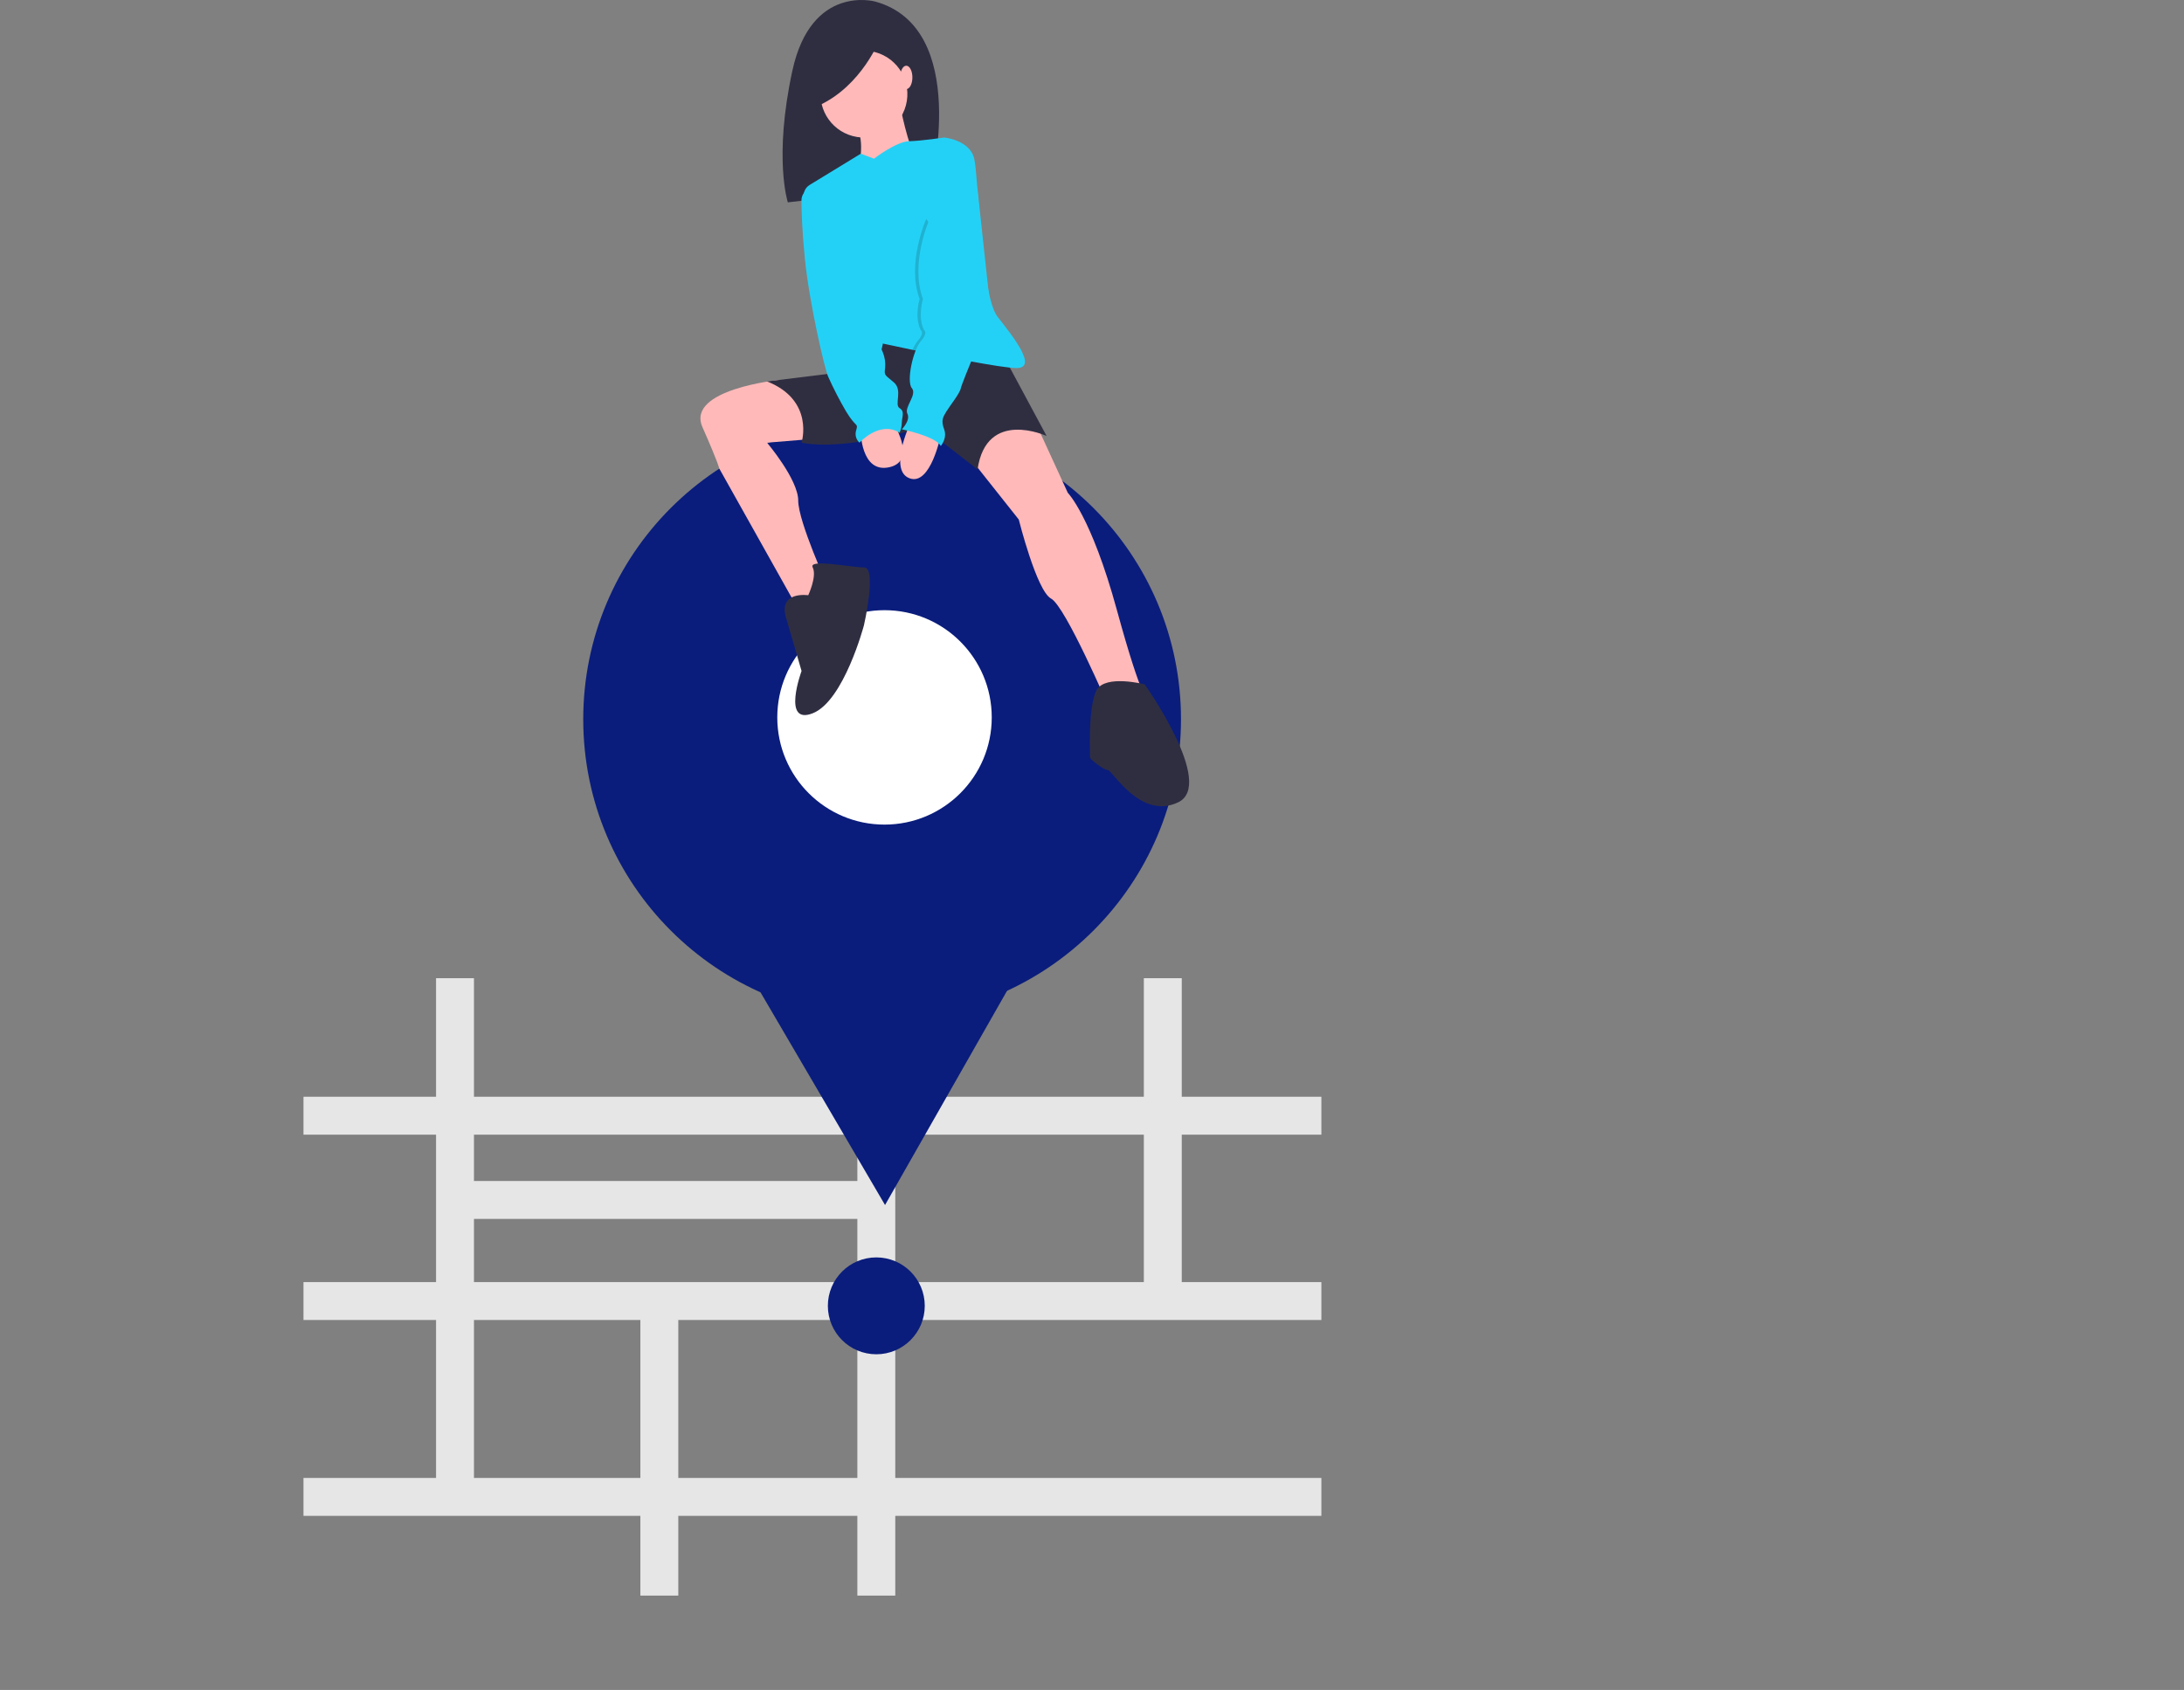 <svg width="553" height="428" viewBox="0 0 553 428" fill="none" xmlns="http://www.w3.org/2000/svg">
<rect x="0" y="0" width="553" height="428" fill="#808080" stroke="none"/>
<g clip-path="url(#clip0_1178:754)">
<path d="M334.58 277.772H76.84V287.373H334.58V277.772Z" fill="#E6E6E6"/>
<path d="M334.58 324.711H76.84V334.312H334.58V324.711Z" fill="#E6E6E6"/>
<path d="M222.953 299.108H115.209V308.709H222.953V299.108Z" fill="#E6E6E6"/>
<path d="M334.58 374.317H76.84V383.918H334.58V374.317Z" fill="#E6E6E6"/>
<path d="M120.01 247.742H110.409V380.184H120.01V247.742Z" fill="#E6E6E6"/>
<path d="M299.227 247.742H289.626V330.045H299.227V247.742Z" fill="#E6E6E6"/>
<path d="M226.687 247.742H217.086V404.112H226.687V247.742Z" fill="#E6E6E6"/>
<path d="M171.748 326.311H162.147V404.112H171.748V326.311Z" fill="#E6E6E6"/>
<path d="M221.886 342.994C228.661 342.994 234.154 337.501 234.154 330.726C234.154 323.95 228.661 318.458 221.886 318.458C215.111 318.458 209.618 323.95 209.618 330.726C209.618 337.501 215.111 342.994 221.886 342.994Z" fill="#0A1D7C"/>
<path d="M223.357 257.847C265.152 257.847 299.033 223.965 299.033 182.169C299.033 140.374 265.152 106.491 223.357 106.491C181.562 106.491 147.68 140.374 147.68 182.169C147.68 223.965 181.562 257.847 223.357 257.847Z" fill="#0A1D7C"/>
<path d="M224.097 305.191L200.189 264.349L176.28 223.508L223.604 223.223L270.927 222.938L247.512 264.065L224.097 305.191Z" fill="#0A1D7C"/>
<path d="M223.964 208.845C238.96 208.845 251.116 196.689 251.116 181.693C251.116 166.698 238.96 154.541 223.964 154.541C208.969 154.541 196.812 166.698 196.812 181.693C196.812 196.689 208.969 208.845 223.964 208.845Z" fill="white"/>
<path d="M221.606 0.389C221.606 0.389 205.413 -4.173 200.623 17.951C195.834 40.074 199.483 51.25 199.483 51.25L235.633 47.031C235.633 47.031 245.896 7.117 221.606 0.389Z" fill="#2F2E41"/>
<path d="M197.379 96.21C197.379 96.21 173.627 98.576 177.857 108.166C182.088 117.755 182.088 118.602 182.088 118.602L202.959 155.832L209.728 148.781C209.728 148.781 202.113 132.14 202.113 126.781C202.113 121.422 194.216 112.115 194.216 112.115L208.036 110.986L197.379 96.21Z" fill="#FFB9B9"/>
<path d="M262.471 107.602L270.368 124.807C270.368 124.807 276.291 130.73 282.778 154.422C289.265 178.114 290.675 177.268 290.675 177.268L280.803 179.242C280.803 179.242 269.804 153.575 266.137 151.601C262.471 149.627 257.958 131.576 257.958 131.576L244.984 115.217L248.933 106.473L262.471 107.602Z" fill="#FFB9B9"/>
<path d="M252.881 87.858L265.009 110.422C265.009 110.422 249.779 103.371 247.522 118.883L233.702 108.165C233.702 108.165 214.523 114.37 202.959 112.114C202.959 112.114 206.344 101.396 194.216 96.601L221.574 93.217L220.446 87.294L223.266 81.653L252.881 87.858Z" fill="#2F2E41"/>
<path d="M204.651 150.755C204.651 150.755 197.036 149.627 199.01 156.396L202.959 169.934C202.959 169.934 197.882 183.754 205.78 180.652C213.677 177.549 218.754 158.37 218.754 158.37C218.754 158.37 222.138 143.704 218.754 143.704C215.369 143.704 204.651 141.447 205.78 143.704C206.908 145.96 204.651 150.755 204.651 150.755Z" fill="#2F2E41"/>
<path d="M289.829 173.319C289.829 173.319 279.958 170.78 277.701 174.729C275.445 178.678 276.009 191.652 276.009 191.934C276.009 192.216 279.393 195.037 280.522 195.037C281.65 195.037 288.701 207.729 298.29 203.216C307.88 198.703 289.829 173.319 289.829 173.319Z" fill="#2F2E41"/>
<path d="M229.611 25.594C230.584 19.597 226.511 13.947 220.515 12.974C214.518 12.001 208.868 16.073 207.895 22.07C206.922 28.067 210.994 33.717 216.991 34.69C222.988 35.663 228.638 31.591 229.611 25.594Z" fill="#FFB9B9"/>
<path d="M227.779 26.09C227.779 26.09 230.036 37.936 232.01 39.628C233.984 41.32 217.061 43.859 217.061 43.859C217.061 43.859 219.6 35.679 216.497 31.448C213.395 27.218 227.779 26.09 227.779 26.09Z" fill="#FFB9B9"/>
<path d="M257.394 93.217C255.473 93.217 250.582 92.422 245.099 91.398C240.355 90.512 235.163 89.46 231.067 88.608C226.682 87.695 223.548 87.012 223.548 87.012C223.548 87.012 222.42 94.063 218.753 93.217C215.595 92.489 206.155 59.515 203.602 50.402C203.416 49.737 203.452 49.029 203.705 48.386C203.958 47.742 204.414 47.2 205.004 46.84L217.969 38.923L221.292 40.192C221.292 40.192 226.905 35.854 230.162 35.767C233.42 35.679 239.061 34.833 239.061 34.833C239.061 34.833 245.548 35.397 246.676 40.192C247.804 44.987 248.368 74.884 252.599 80.243C256.829 85.602 262.752 93.217 257.394 93.217Z" fill="#24D1F6"/>
<path d="M217.908 109.012C217.908 109.012 217.908 120.012 225.241 118.319C232.574 116.627 225.805 106.473 225.805 106.473L217.908 109.012Z" fill="#FFB9B9"/>
<path d="M238.215 110.14C238.215 110.14 235.677 123.114 230.318 121.14C224.959 119.166 230.318 107.602 230.318 107.602L238.215 110.14Z" fill="#FFB9B9"/>
<path opacity="0.15" d="M250.061 79.397C250.061 79.397 247.3 85.985 245.1 91.398C240.356 90.512 235.163 89.46 231.068 88.608C231.362 87.829 231.775 87.1 232.292 86.448C234.266 84.191 233.138 83.627 233.138 83.627C231.446 80.243 232.856 75.73 232.856 75.73C229.472 66.704 234.548 55.422 234.548 55.422L250.061 79.397Z" fill="black"/>
<path d="M235.394 55.422C235.394 55.422 230.318 66.704 233.702 75.73C233.702 75.73 232.292 80.243 233.984 83.627C233.984 83.627 235.112 84.191 233.138 86.448C231.164 88.704 229.471 96.602 230.882 98.294C232.292 99.986 228.907 103.089 229.753 104.781C230.6 106.473 228.343 108.73 228.343 108.73C228.343 108.73 236.805 110.422 238.215 112.96C238.215 112.96 239.907 110.986 239.061 108.73C238.215 106.473 238.779 105.627 239.625 104.217C240.471 102.807 243.01 99.704 243.292 98.294C243.574 96.884 250.907 79.397 250.907 79.397L247.468 47.529L235.394 55.422Z" fill="#24D1F6"/>
<path d="M206.062 47.525L205.535 47.621C204.8 47.754 204.136 48.142 203.66 48.717C203.183 49.292 202.925 50.017 202.93 50.764C202.95 53.596 203.11 58.621 203.805 65.576C204.934 76.858 208.882 93.781 209.728 95.473C211.072 98.468 212.579 101.387 214.241 104.217C216.779 108.448 217.344 107.037 216.779 109.012C216.608 109.556 216.596 110.137 216.746 110.687C216.896 111.238 217.202 111.733 217.626 112.114C217.626 112.114 222.702 106.473 227.779 109.576C228.142 108.778 228.334 107.914 228.343 107.037C228.343 105.627 229.189 104.217 227.779 103.371C226.369 102.525 228.625 98.858 226.369 96.884C224.113 94.909 223.831 95.191 224.113 93.217C224.244 91.875 224.051 90.52 223.548 89.268L206.062 47.525Z" fill="#24D1F6"/>
<path d="M222.866 9.703C222.866 9.703 218.304 21.791 207.129 26.809L205.304 16.089L222.866 9.703Z" fill="#2F2E41"/>
<path d="M229.471 22.564C230.328 22.564 231.022 21.238 231.022 19.602C231.022 17.967 230.328 16.641 229.471 16.641C228.614 16.641 227.92 17.967 227.92 19.602C227.92 21.238 228.614 22.564 229.471 22.564Z" fill="#FFB9B9"/>
</g>
<defs>
<clipPath id="clip0_1178:754">
<rect width="553" height="428" fill="white"/>
</clipPath>
</defs>
</svg>
